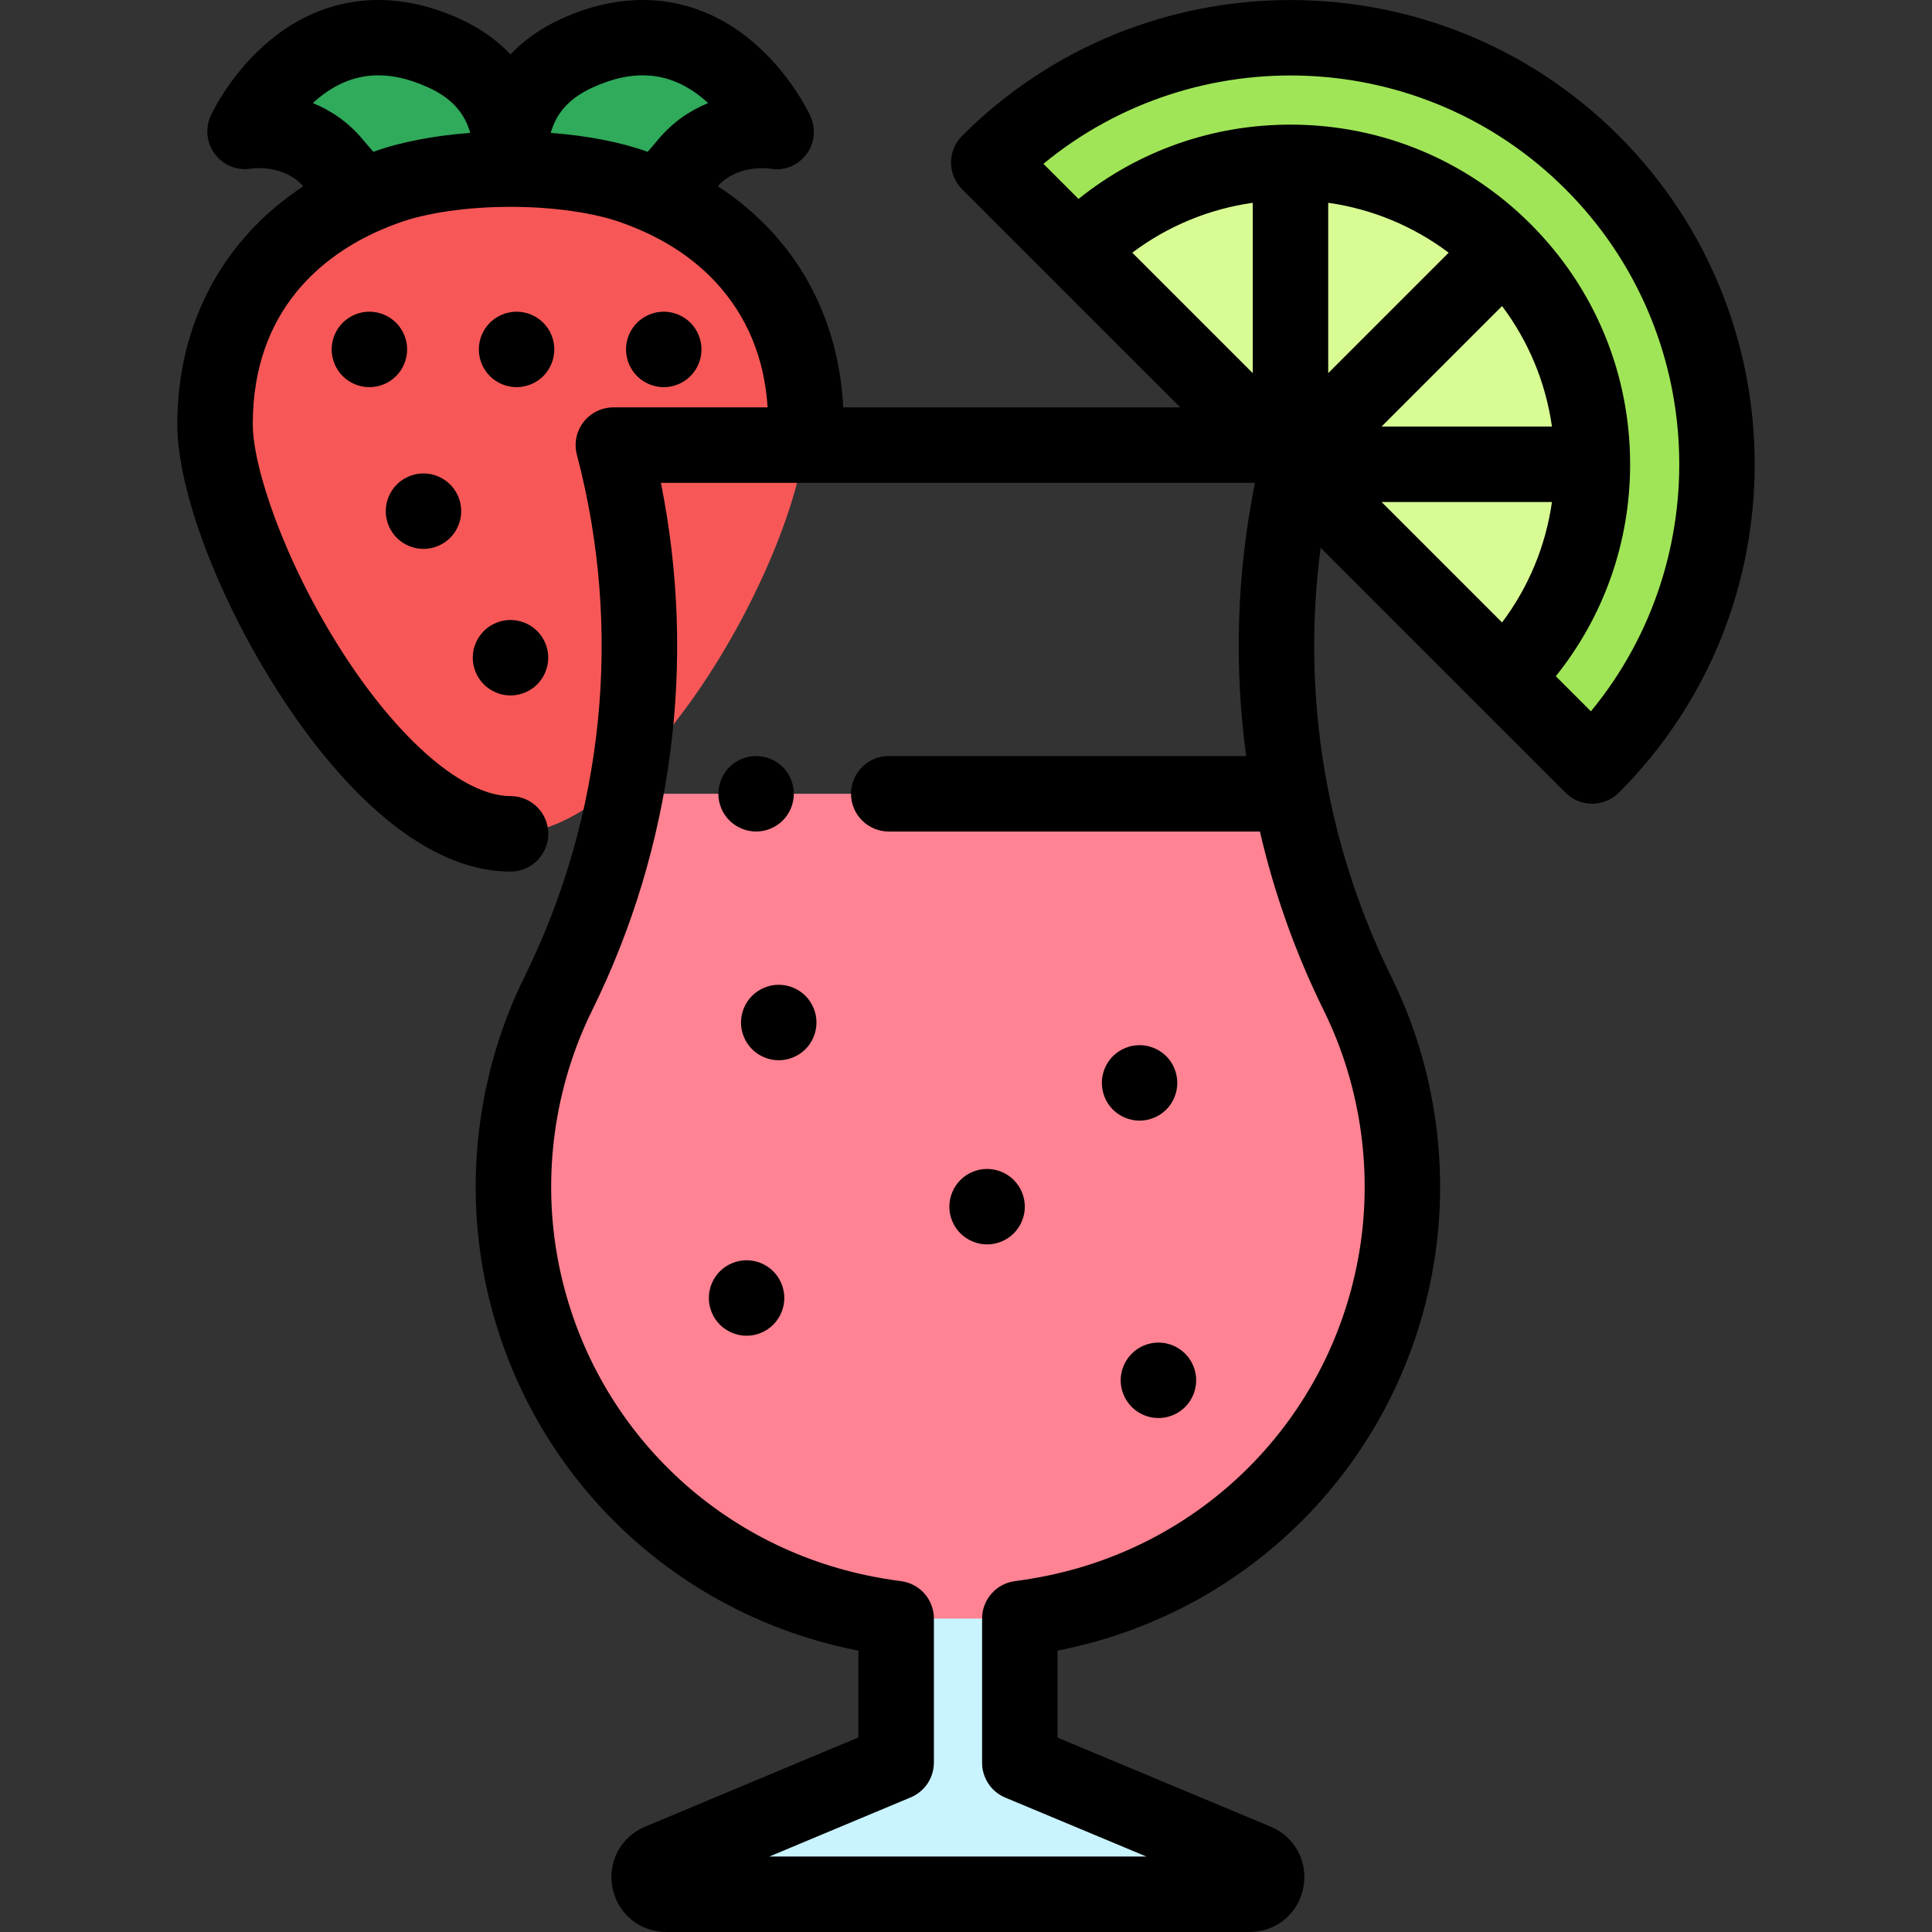 <?xml version="1.0" encoding="iso-8859-1"?>
<!-- Generator: Adobe Illustrator 19.0.0, SVG Export Plug-In . SVG Version: 6.00 Build 0)  -->
<svg version="1.1" id="Capa_1" xmlns="http://www.w3.org/2000/svg" xmlns:xlink="http://www.w3.org/1999/xlink" x="0px" y="0px"
	 viewBox="0 0 512.001 512.001" style="enable-background:new 0 0 512.001 512.001;" xml:space="preserve">
<rect x="0" y="0" width="512.001" height="512.001" fill="#333333" stroke="none"/>
<path style="fill:#FF8392;" d="M359.772,263.34L359.772,263.34c-8.372-16.966-14.297-34.792-17.781-52.98H165.727
	c-3.483,18.188-9.409,36.014-17.78,52.98l0,0c-11.073,22.44-14.548,47.871-9.903,72.46l0,0
	c8.654,45.801,44.021,81.894,89.637,91.475l0,0c3.251,0.683,6.522,1.236,9.806,1.662v38.162l-62.666,26.221
	c-4.55,1.904-3.189,8.682,1.743,8.682h154.591c4.933,0,6.293-6.781,1.74-8.683l-62.629-26.162v-38.223
	c3.271-0.425,6.532-0.978,9.771-1.658c45.617-9.581,80.985-45.673,89.638-91.475C374.32,311.211,370.845,285.779,359.772,263.34z"/>
<path style="fill:#C9F3FF;" d="M237.487,428.935v38.162l-62.666,26.221c-4.55,1.904-3.189,8.682,1.743,8.682h154.591
	c4.933,0,6.294-6.781,1.741-8.683l-62.629-26.162v-38.223L237.487,428.935z"/>
<path style="fill:#30AA5B;" d="M88.501,43.419c2.859,3.45,5.435,6.243,7.854,8.513h0.212c1.825-0.803,3.69-1.552,5.604-2.231
	c8.369-3.09,20.467-4.894,33.093-4.882l0,0c0.007,0,0.015,0,0.022,0s0.015,0,0.022,0l0,0c12.626-0.012,24.725,1.792,33.093,4.882
	c1.903,0.675,3.758,1.419,5.575,2.217h0.256c2.415-2.268,4.986-5.055,7.84-8.5c9.231-11.14,23.554-8.594,23.554-8.594
	s-17.187-37.08-52.836-20.689c-12.375,5.691-16.548,15.134-17.463,23.629l-0.081-0.013c-0.918-8.491-5.091-17.929-17.461-23.616
	c-35.649-16.392-52.837,20.69-52.837,20.69S79.271,32.278,88.501,43.419z"/>
<path style="fill:#F75857;" d="M197.099,68.089c-7.578-8.197-17.404-14.38-28.698-18.389c-8.369-3.09-20.467-4.894-33.093-4.882l0,0
	c-0.007,0-0.015,0-0.022,0s-0.015,0-0.022,0l0,0c-12.626-0.012-24.725,1.792-33.093,4.882
	c-26.693,9.474-45.185,31.103-45.185,62.727c0,30.631,41.357,108.483,78.278,108.545v0.001c0.007,0,0.015,0,0.022,0s0.015,0,0.022,0
	v-0.001c36.921-0.062,78.278-77.914,78.278-108.545C213.586,94.184,207.432,79.265,197.099,68.089"/>
<path style="fill:#A0E557;" d="M421.952,202.995c44.161-44.161,44.161-115.76,0-159.921s-115.76-44.161-159.921,0L421.952,202.995z"
	/>
<path style="fill:#D8FB93;" d="M398.566,179.608c31.245-31.245,31.245-81.903,0-113.148s-81.903-31.245-113.148,0L398.566,179.608z"
	/>
<path d="M429.024,36.002c-47.991-47.989-126.075-47.989-174.065,0c-1.875,1.875-2.929,4.419-2.929,7.072
	c0,2.652,1.054,5.196,2.929,7.072l57.816,57.816h-89.313c-0.921-18.078-7.441-34.138-19.02-46.662
	c-4.186-4.528-8.951-8.519-14.239-11.968c5.124-5.628,12.879-4.764,13.725-4.65c3.677,0.728,7.338-0.688,9.665-3.633
	c2.339-2.959,2.691-7.007,1.105-10.429c-0.538-1.16-5.549-11.576-15.759-20.001C184.528-1.271,166.654-3.247,148.61,5.05
	c-5.307,2.44-9.766,5.588-13.323,9.373c-3.559-3.785-8.017-6.932-13.324-9.373c-18.045-8.297-35.919-6.32-50.329,5.57
	c-10.212,8.424-15.222,18.84-15.759,20c-1.568,3.382-1.125,7.356,1.15,10.309c2.274,2.953,6.005,4.399,9.673,3.744
	c0.085-0.014,8.315-1.261,13.697,4.689c-21.221,13.911-33.409,36.383-33.409,63.067c0,17.502,10.802,46.089,26.878,71.138
	c11.352,17.687,34.42,47.363,61.402,47.409c0.014,0,0.03,0,0.044,0c5.523,0,10.001-4.477,10.001-10.001
	c0-5.46-4.375-9.897-9.811-9.999c-0.072-0.002-0.146-0.003-0.218-0.003c-12.387-0.021-29.471-14.662-44.584-38.211
	c-15.399-23.994-23.709-48.994-23.709-60.335c0-30.67,19.096-44.903,33.443-51.27c0.029-0.012,0.057-0.026,0.086-0.038
	c1.751-0.774,3.435-1.438,4.999-1.993c0.04-0.015,0.08-0.029,0.12-0.043c7.232-2.671,18.258-4.263,29.522-4.263
	c0.042-0.002,0.087,0,0.129,0c0.008,0,0.014,0,0.021,0c0.041,0.003,0.08,0,0.12,0c11.252,0,22.276,1.592,29.51,4.263
	c0.037,0.014,0.074,0.027,0.111,0.04c0.002,0.001,0.004,0.002,0.007,0.003c0.015,0.005,0.031,0.012,0.046,0.017
	c1.004,0.357,1.979,0.743,2.949,1.135c0.482,0.197,0.965,0.398,1.45,0.608c8.039,3.459,14.846,8.145,20.254,13.993
	c8.251,8.923,12.831,20.04,13.675,33.084h-40.877c-3.102,0-6.029,1.439-7.923,3.897c-1.893,2.457-2.538,5.655-1.747,8.654
	c12.216,46.318,7.278,95.47-13.905,138.4c-11.956,24.229-15.777,52.193-10.762,78.741c9.436,49.941,47.67,88.959,97.408,99.405
	c0.618,0.13,1.238,0.256,1.861,0.377v23.002l-56.525,23.651c-6.46,2.702-10.009,9.384-8.631,16.25
	c1.378,6.865,7.231,11.659,14.232,11.659h154.591c7.005,0,12.857-4.796,14.233-11.664c1.376-6.868-2.176-13.549-8.639-16.248
	l-56.48-23.596v-23.062c0.61-0.12,1.22-0.243,1.826-0.371c49.738-10.446,87.973-49.465,97.408-99.405
	c5.016-26.548,1.194-54.513-10.762-78.741l0,0c-7.952-16.116-13.614-33.108-16.94-50.498c-0.006-0.033-0.011-0.066-0.018-0.099
	c-3.958-20.755-4.577-42.074-1.796-63.144l41.503,41.503c0.001,0.001,0.002,0.003,0.004,0.004s0.003,0.003,0.004,0.004
	l23.382,23.382c1.876,1.875,4.419,2.929,7.072,2.929s5.195-1.054,7.072-2.929C477.013,162.077,477.013,83.992,429.024,36.002z
	 M156.966,23.222c10.975-5.046,20.402-4.234,28.819,2.48c0.656,0.523,1.283,1.065,1.881,1.616
	c-4.694,1.913-9.373,4.985-13.297,9.721c-0.952,1.149-1.863,2.212-2.74,3.195c-0.002-0.001-0.003-0.001-0.005-0.001
	c-6.979-2.541-15.975-4.279-25.666-5.016C147.465,29.817,151.028,25.952,156.966,23.222z M84.786,25.702
	c8.419-6.716,17.845-7.526,28.819-2.48c5.939,2.73,9.501,6.595,11.009,11.995c-9.693,0.737-18.689,2.474-25.665,5.015
	c-0.881-0.987-1.79-2.04-2.747-3.195c-3.923-4.735-8.6-7.807-13.295-9.72C83.504,26.767,84.131,26.226,84.786,25.702z
	 M359.848,333.942c-7.93,41.971-40.064,74.764-81.867,83.544c-2.96,0.622-5.99,1.136-9.004,1.528
	c-4.982,0.647-8.712,4.892-8.712,9.918v38.223c0,4.034,2.424,7.673,6.147,9.228l37.383,15.616h-99.909l37.465-15.675
	c3.719-1.556,6.141-5.193,6.141-9.226v-38.162c0-5.026-3.729-9.272-8.715-9.918c-3.029-0.393-6.069-0.908-9.036-1.532
	c-41.803-8.779-73.938-41.572-81.867-83.544c-4.216-22.312-1.004-45.814,9.045-66.177c21.415-43.4,27.75-92.572,18.227-139.801
	h157.435c-4.833,23.967-5.574,48.435-2.34,72.394H235.53c-5.523,0-10.001,4.477-10.001,10.001s4.478,10.001,10.001,10.001h98.362
	c3.767,16.289,9.411,32.201,16.913,47.404C360.852,288.128,364.063,311.63,359.848,333.942z M366.136,133.036h45.149
	c-1.652,11.619-6.176,22.541-13.224,31.925L366.136,133.036z M366.137,113.034l31.925-31.925
	c7.048,9.384,11.572,20.306,13.224,31.925C411.286,113.034,366.137,113.034,366.137,113.034z M351.992,98.889V53.74
	c11.62,1.652,22.541,6.177,31.925,13.224L351.992,98.889z M331.99,98.89l-31.925-31.925c9.384-7.048,20.306-11.572,31.925-13.224
	V98.89z M421.612,188.511l-9.303-9.303C425.06,163.309,432,143.709,432,123.034c0-24.042-9.362-46.645-26.362-63.645
	c-17-17.001-39.604-26.363-63.646-26.363c-20.674,0-40.275,6.941-56.174,19.692l-9.303-9.303
	c40.452-33.32,100.559-31.075,138.366,6.731C452.687,87.952,454.932,148.058,421.612,188.511z"/>
<path d="M135.288,164.298c-2.63,0-5.21,1.07-7.07,2.93c-1.86,1.86-2.931,4.44-2.931,7.071c0,2.64,1.07,5.21,2.931,7.071
	c1.859,1.87,4.439,2.93,7.07,2.93c2.63,0,5.21-1.06,7.071-2.93c1.86-1.86,2.93-4.43,2.93-7.071c0-2.63-1.069-5.21-2.93-7.071
	C140.497,165.369,137.917,164.298,135.288,164.298z"/>
<path d="M112.226,145.466c2.64,0,5.21-1.07,7.071-2.93c1.869-1.86,2.93-4.44,2.93-7.071s-1.061-5.21-2.93-7.071
	c-1.86-1.86-4.44-2.93-7.071-2.93c-2.63,0-5.2,1.07-7.071,2.93c-1.859,1.86-2.93,4.44-2.93,7.071s1.07,5.21,2.93,7.071
	C107.015,144.396,109.595,145.466,112.226,145.466z"/>
<path d="M104.965,85.53c-1.86-1.86-4.44-2.93-7.071-2.93s-5.21,1.07-7.071,2.93c-1.859,1.86-2.93,4.44-2.93,7.071
	c0,2.64,1.07,5.21,2.93,7.081c1.86,1.86,4.44,2.92,7.071,2.92s5.21-1.06,7.071-2.92c1.859-1.87,2.93-4.44,2.93-7.081
	C107.895,89.97,106.825,87.39,104.965,85.53z"/>
<path d="M182.972,99.671c1.859-1.86,2.93-4.43,2.93-7.071c0-2.63-1.07-5.21-2.93-7.071c-1.86-1.86-4.431-2.93-7.071-2.93
	c-2.63,0-5.21,1.07-7.071,2.93c-1.859,1.86-2.93,4.44-2.93,7.071c0,2.64,1.07,5.21,2.93,7.071c1.86,1.87,4.44,2.93,7.071,2.93
	S181.112,101.543,182.972,99.671z"/>
<path d="M143.969,85.53c-1.86-1.86-4.431-2.93-7.071-2.93c-2.63,0-5.21,1.07-7.071,2.93c-1.859,1.86-2.93,4.44-2.93,7.071
	c0,2.64,1.07,5.21,2.93,7.081c1.86,1.86,4.44,2.92,7.071,2.92s5.21-1.06,7.071-2.92c1.859-1.87,2.93-4.44,2.93-7.081
	C146.899,89.97,145.829,87.39,143.969,85.53z"/>
<path d="M206.375,260.977c-2.63,0-5.21,1.07-7.07,2.93c-1.86,1.86-2.931,4.44-2.931,7.071s1.07,5.21,2.931,7.071
	c1.859,1.86,4.439,2.93,7.07,2.93c2.63,0,5.21-1.07,7.071-2.93c1.87-1.86,2.93-4.44,2.93-7.071s-1.06-5.21-2.93-7.071
	C211.585,262.047,209.005,260.977,206.375,260.977z"/>
<path d="M197.854,333.983c-2.641,0-5.21,1.07-7.071,2.93c-1.87,1.86-2.93,4.44-2.93,7.071s1.06,5.21,2.93,7.071
	c1.86,1.86,4.43,2.93,7.071,2.93c2.63,0,5.21-1.07,7.07-2.93c1.86-1.86,2.931-4.44,2.931-7.071s-1.07-5.21-2.931-7.071
	C203.064,335.053,200.484,333.983,197.854,333.983z"/>
<path d="M309.074,294.05c1.859-1.86,2.92-4.44,2.92-7.071s-1.061-5.21-2.92-7.071c-1.87-1.86-4.44-2.93-7.071-2.93
	c-2.64,0-5.21,1.07-7.081,2.93c-1.859,1.86-2.92,4.44-2.92,7.071s1.061,5.21,2.92,7.071c1.87,1.86,4.44,2.93,7.081,2.93
	C304.634,296.98,307.204,295.91,309.074,294.05z"/>
<path d="M261.59,309.781c-2.63,0-5.21,1.07-7.07,2.93c-1.86,1.86-2.931,4.44-2.931,7.071s1.07,5.21,2.931,7.071
	c1.859,1.86,4.439,2.93,7.07,2.93s5.21-1.07,7.071-2.93c1.86-1.86,2.93-4.44,2.93-7.071s-1.069-5.21-2.93-7.071
	C266.8,310.851,264.219,309.781,261.59,309.781z"/>
<path d="M307.004,355.795c-2.64,0-5.21,1.07-7.071,2.93c-1.869,1.86-2.939,4.44-2.939,7.071s1.07,5.21,2.939,7.071
	c1.86,1.87,4.431,2.93,7.071,2.93c2.63,0,5.21-1.06,7.071-2.93c1.859-1.86,2.93-4.44,2.93-7.071s-1.07-5.21-2.93-7.071
	C312.204,356.866,309.634,355.795,307.004,355.795z"/>
<path d="M200.374,220.363c2.63,0,5.21-1.07,7.071-2.93c1.86-1.86,2.93-4.44,2.93-7.071c0-2.63-1.069-5.21-2.93-7.081
	c-1.86-1.85-4.43-2.92-7.071-2.92c-2.63,0-5.211,1.07-7.07,2.92c-1.86,1.87-2.931,4.45-2.931,7.081c0,2.63,1.07,5.21,2.931,7.071
	C195.173,219.293,197.744,220.363,200.374,220.363z"/>
<g>
</g>
<g>
</g>
<g>
</g>
<g>
</g>
<g>
</g>
<g>
</g>
<g>
</g>
<g>
</g>
<g>
</g>
<g>
</g>
<g>
</g>
<g>
</g>
<g>
</g>
<g>
</g>
<g>
</g>
</svg>
